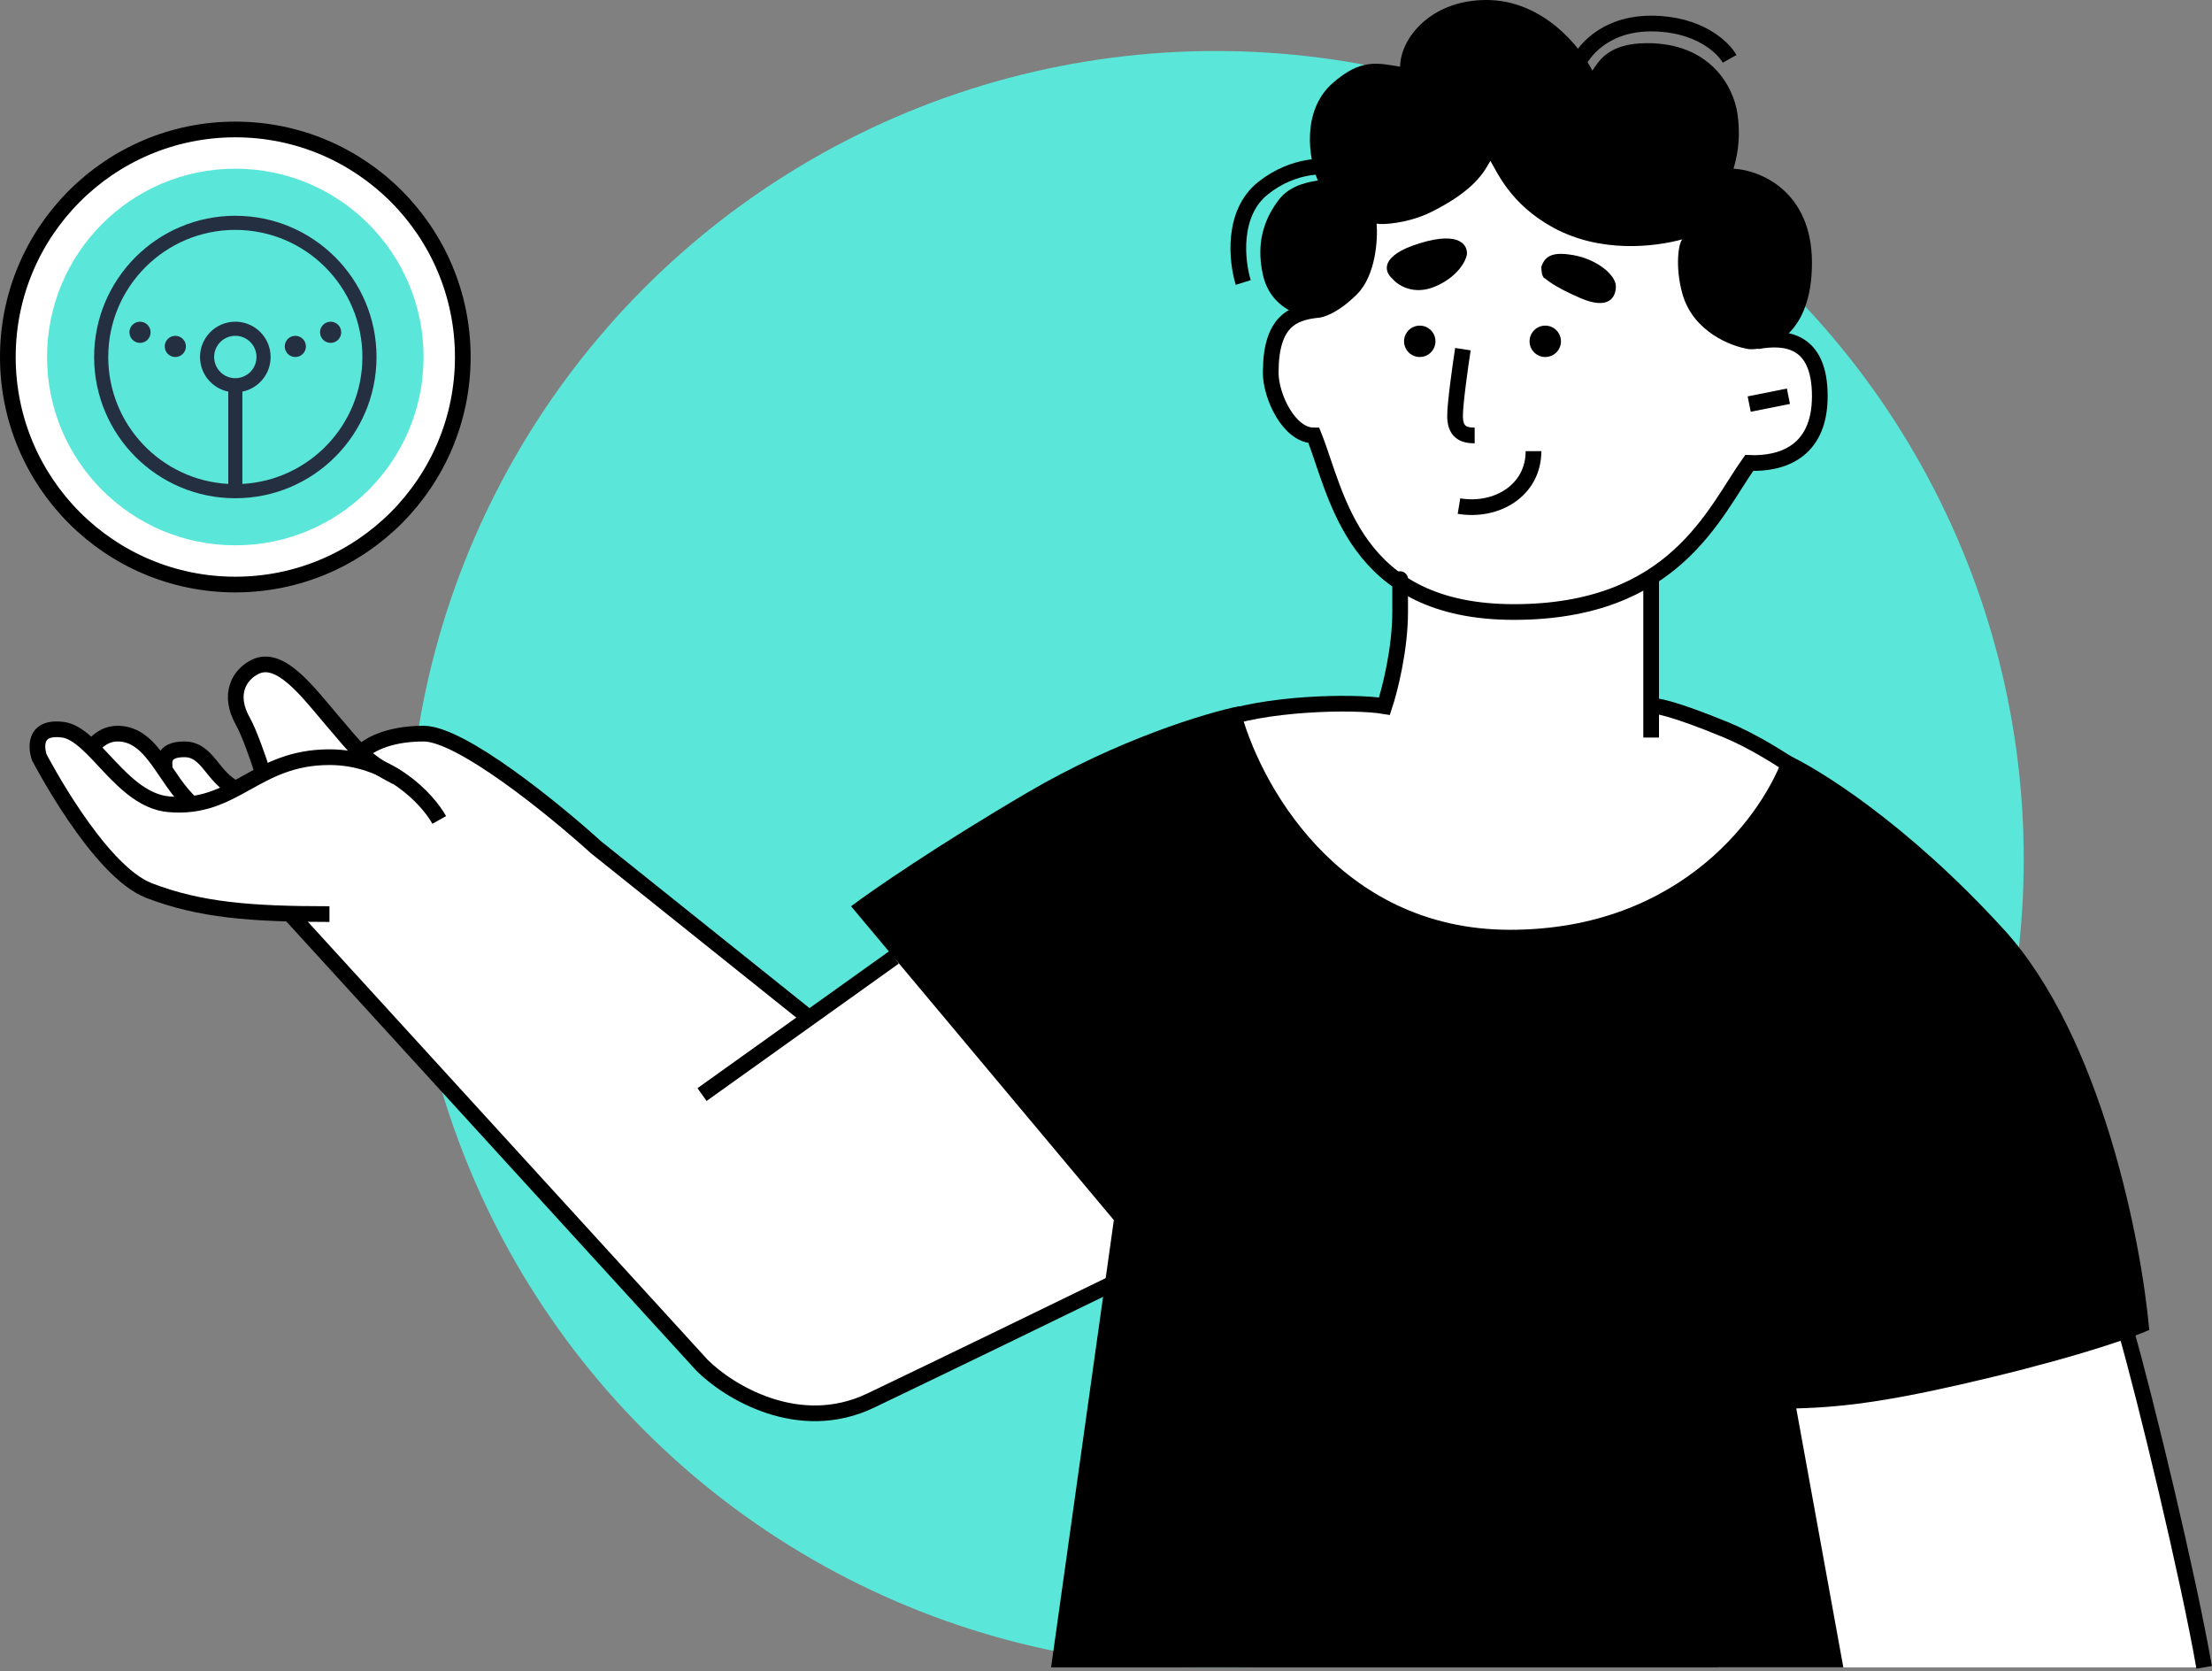 <svg width="282" height="213" viewBox="0 0 282 213" fill="none" xmlns="http://www.w3.org/2000/svg">
<rect x="0" y="0" width="282" height="213" fill="#808080" stroke="none"/>
<circle cx="155" cy="109.5" r="103" fill="#5AE6D9"/>
<path fill-rule="evenodd" clip-rule="evenodd" d="M156.5 92L165.5 111.5L185 123L211.5 120L228.5 105.5L227.5 97L219.5 93L210.5 90V74L217.5 66.5L222.5 60L224.5 59C226.667 58.5 228.5 57.1 230.5 55.5C232.5 53.9 232.333 50.5 232 49L229.5 45L227 43.5L222 33L208 21.5L190 18L173.5 25.5L166.5 39.5L165.5 40.5L163 42.5C162.333 43.667 161 46.1 161 46.5C161 46.9 161.667 50 162 51.5L165.5 55L167.5 56L170 62.5L173 69L178.5 74.5V79.5C178.5 82.3 177.167 87.667 176.5 90L165.5 89.5L156.5 92ZM6 93L4.5 95.5L6.5 99.5L9.5 104.5L14.5 110.5L17.5 113L21.5 114.5C24.5 115 31.3 116.1 34.5 116.5C37.7 116.9 38.5 117.667 38.5 118L49.5 130L65 147L77 160L86.5 170.5L92 176L98 179L103.5 180.5L107 180L112 178L141 164L143 155.5L115 122H113.5L108.5 125.5L103.5 129.5L101.5 129L91 120.5L82 112.5L71 103.5L59 95L52.5 93.5L48.5 94.5L45.5 95.5L43 92.5L38.5 87.5L35 85H32L30 87.5L31 92L32.5 96L33 98.5L30.5 100L28.5 99.5L27 98.5L25 96L23 95.5L20 97L18.5 94.5L15.5 93.5L13 94.5H10.5L8.5 93H6ZM216 178L269.5 169L271.5 171.5L278 194.5L281 210V212.5H219L216 178Z" fill="white"/>
<path d="M186.5 44.5C186.167 46.667 185.5 51.4 185.5 53C185.5 55 186.5 55.5 188 55.5" stroke="black" stroke-width="2"/>
<path d="M178.5 74C178.5 73.667 178.5 73.2 178.5 78C178.5 82.8 177.167 88 176.5 90C172.5 89.333 161 89.6 155 92" stroke="black" stroke-width="2"/>
<path d="M210.5 94V74" stroke="black" stroke-width="2"/>
<path d="M56 104.5C54.5 101.833 49.6 96.5 42 96.5C32.5 96.5 30 103.273 21.5 102.5C15.5 101.955 12 93.5 8 93C3.535 92.442 5 96.5 5 96.5C5 96.5 12.5 111 19 113.5C25.5 116 32 116.5 42 116.5" stroke="black" stroke-width="2"/>
<path d="M12 95C12.333 94.5 13.4 93.5 15 93.5C19.5 93.5 21 99.5 24.5 102.5" stroke="black" stroke-width="2"/>
<path d="M21 98C21 97.333 20.5 95.5 23.5 95.5C26.5 95.5 27 99 30 100.5" stroke="black" stroke-width="2"/>
<path d="M33.5 98.5C33 96.833 31.715 93.252 31 92C29 88.5 30.5 86 32.5 85C35.756 83.372 39.279 88.242 42.5 92C45.5 95.5 46.5 97 50.5 99" stroke="black" stroke-width="2"/>
<path d="M46 96C46.667 95.167 49.2 93.5 54 93.5C58.8 93.5 70.667 103.167 76 108L103.5 130" stroke="black" stroke-width="2"/>
<path d="M114 122L89.5 139.5" stroke="black" stroke-width="2"/>
<path d="M37 116.5L89.5 174C92.833 177.333 101.8 182.9 111 178.5C120.2 174.1 135.5 166.667 142 163.5" stroke="black" stroke-width="2"/>
<path d="M271 169.5C273.5 178.167 279 201 281 212.5" stroke="black" stroke-width="2"/>
<path d="M142 155.5L108.5 115.5C111.167 113.5 119.4 107.8 131 101C142.6 94.2 153.833 90.833 158 90C160.333 99.5 170.5 118.5 192.5 118.5C214.5 118.5 225 103.5 227.5 96C231.667 97.833 243.1 104.9 255.5 118.5C267.9 132.1 273 158.167 274 169.5C272.167 170.333 265.6 172.7 254 175.5C242.4 178.3 235.833 179.333 229 179.5L235 212.5H134L142 155.5Z" fill="black"/>
<path d="M168 39.5C164.667 39.833 162 41.1 162 47.5C162 50.5 164.333 55.5 167.5 55.5C170.5 63 172.5 78 193 78C213.5 78 218.5 65.333 223 59C227 59.167 232 57.7 232 50.5C232 43.3 227.667 42.833 224 43.5" stroke="black" stroke-width="2"/>
<path d="M161 35C161.958 39.313 165.833 40.5 168 40.5C168.667 40.5 170.6 39.9 173 37.5C175.4 35.1 175.667 30.5 175.5 28.5C176.167 28.667 179.5 28.5 182.5 27C187.885 24.308 189.158 22.016 189.991 20.516L190 20.5C190.833 21.833 192.5 26 198 29C204 32.273 210.833 31.5 214.5 30.5C214 30.833 213.5 34 214.5 37.5C215.859 42.257 220.667 44.167 223 44.5C225.667 44.667 231 42.7 231 33.5C231 24.3 224.333 21.667 221 21.5C221.333 20.333 222 18 221.5 14.5C221 11 218 5.5 210 5.5C204.975 5.5 203.833 7.833 203 9C201.5 6 196.7 0 189.5 0C182.3 0 178.5 5 178.5 8.5C175.5 8 173.5 7.5 170 10.5C165.869 14.041 166.833 20.167 168 23C167.167 23.167 164.537 23.451 163 25.5C161.5 27.5 160 30.5 161 35Z" fill="black"/>
<path d="M158.5 36C157.667 33.333 157 27.2 161 24C165 20.8 169.333 21 171 21.5" stroke="black" stroke-width="2"/>
<path d="M201 8.5C201.667 6.667 204.5 3 210.5 3C216.5 3 219.667 6 220.5 7.5" stroke="black" stroke-width="2"/>
<path d="M236.5 104C234.833 102.167 226.8 95.8 220 93C213.2 90.2 210.833 89.833 210.5 90" stroke="black" stroke-width="2"/>
<path d="M183 36.5C180.2 37.7 178.167 36.333 177.5 35.5C176.5 34.667 175.8 32.6 181 31C186.2 29.4 187.167 31.333 187 32.5C186.833 33.333 185.8 35.3 183 36.5Z" fill="black"/>
<path d="M200.5 32.5C198.1 32.1 197 32.5 196.5 34C196.5 35.5 197 35.5 197 35.5C197 35.5 198 36.5 201.5 38C205 39.5 206 38 206 36.5C206 35 203.5 33 200.5 32.5Z" fill="black"/>
<circle cx="181" cy="43.5" r="2" fill="black"/>
<circle cx="197" cy="43.5" r="2" fill="black"/>
<path d="M228 50.5L223 51.5" stroke="black" stroke-width="2"/>
<path d="M195.5 57.5C195.5 62.5 190.8 65.3 186 64.5" stroke="black" stroke-width="2"/>
<circle cx="30" cy="45.5" r="29" fill="white" stroke="black" stroke-width="2"/>
<circle cx="30" cy="45.5" r="24" fill="#5AE6D9"/>
<path d="M19.2 42.35C19.2 43.096 18.596 43.7 17.85 43.7C17.104 43.7 16.5 43.096 16.5 42.35C16.5 41.604 17.104 41 17.85 41C18.596 41 19.2 41.604 19.2 42.35Z" fill="#243041"/>
<path d="M22.35 45.5C23.096 45.5 23.7 44.896 23.7 44.15C23.7 43.404 23.096 42.8 22.35 42.8C21.604 42.8 21 43.404 21 44.15C21 44.896 21.604 45.5 22.35 45.5Z" fill="#243041"/>
<path d="M40.8 42.35C40.8 43.096 41.404 43.7 42.15 43.7C42.896 43.7 43.5 43.096 43.5 42.35C43.5 41.604 42.896 41 42.15 41C41.404 41 40.8 41.604 40.8 42.35Z" fill="#243041"/>
<path d="M37.65 45.5C36.904 45.5 36.3 44.896 36.3 44.15C36.3 43.404 36.904 42.8 37.65 42.8C38.396 42.8 39 43.404 39 44.15C39 44.896 38.396 45.5 37.65 45.5Z" fill="#243041"/>
<path fill-rule="evenodd" clip-rule="evenodd" d="M30 63.5C39.941 63.5 48 55.441 48 45.5C48 35.559 39.941 27.5 30 27.5C20.059 27.5 12 35.559 12 45.5C12 55.441 20.059 63.5 30 63.5ZM30.9 61.675C39.428 61.208 46.2 54.145 46.2 45.5C46.2 36.553 38.947 29.3 30 29.3C21.053 29.3 13.8 36.553 13.8 45.5C13.8 54.145 20.572 61.208 29.1 61.675V49.91C27.046 49.493 25.5 47.677 25.5 45.5C25.5 43.015 27.515 41 30 41C32.485 41 34.5 43.015 34.5 45.5C34.5 47.677 32.954 49.493 30.9 49.91V61.675ZM30 48.2C31.491 48.2 32.7 46.991 32.7 45.5C32.7 44.009 31.491 42.8 30 42.8C28.509 42.8 27.3 44.009 27.3 45.5C27.3 46.991 28.509 48.2 30 48.2Z" fill="#243041"/>
</svg>
